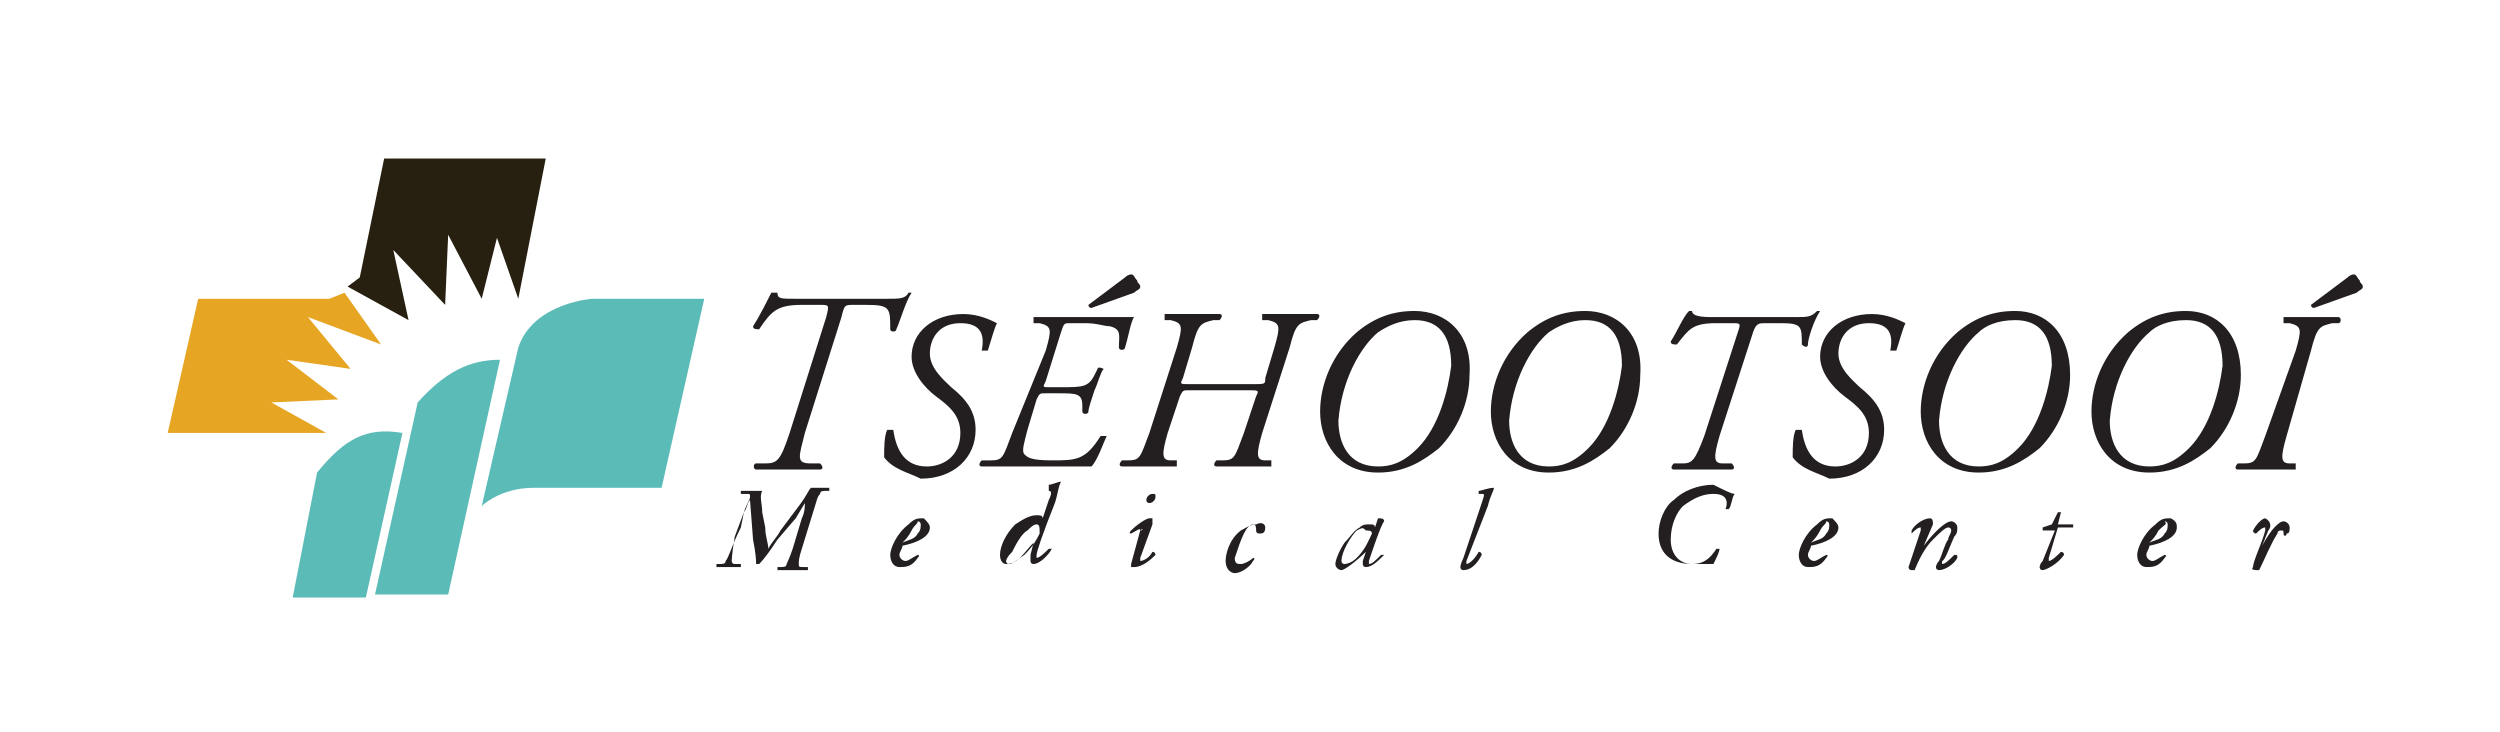 <svg version="1.1" id="Layer_1" xmlns="http://www.w3.org/2000/svg" x="0" y="0" width="82" height="24" style="enable-background:new 0 0 82 24" xml:space="preserve"><style>.st0{fill:#231f20}</style><path class="st0" d="M29.1 9.8c.4 0 .6 0 .7-.2h.1c-.2.3-.4 1-.5 1.2 0 .1-.2.1-.2 0 0-.7 0-.8-.8-.8H28c-.3 0-.3 0-.4.4l-1.2 3.8c-.2.8-.3 1 .2 1h.3c.1.1.1.2 0 .2h-2.1c-.1 0-.1-.2 0-.2h.3c.4 0 .5-.1.8-1l1.2-3.8c.1-.4.1-.4-.2-.4h-.6c-.8 0-1 .2-1.4.8-.1 0-.2 0-.2-.1.2-.3.5-.9.6-1.1h.2c0 .2.1.2.6.2h3zM29 15c0-.3 0-.7.1-.9h.2c.1.7.4 1.2 1.1 1.2.5 0 1.1-.3 1.1-1.1 0-.6-.4-.9-.8-1.2-.4-.3-.8-.8-.8-1.3 0-.8.7-1.4 1.7-1.4.5 0 .9.2 1.1.3-.1.2-.2.6-.3.9h-.2c.1-.5 0-.9-.7-.9s-1 .5-1 1 .5.9.7 1.1c.5.4.8.8.8 1.4 0 .9-.7 1.6-1.8 1.6-.4-.2-.9-.3-1.2-.7zM34.3 11.5c.2-.7.2-.8-.2-.9h-.2v-.2H37.2c-.1.1-.2.7-.3 1 0 .1-.2.1-.2 0 0-.4.1-.6-.3-.7-.2 0-.4-.1-.8-.1h-.5c-.2 0-.2 0-.3.3l-.5 1.6c-.1.2-.1.2.1.2h.4c.7 0 .9 0 1.1-.4l.1-.2c0-.1.2 0 .2 0-.1.1-.2.5-.3.7-.1.3-.2.6-.2.7 0 .1-.2.1-.2 0v-.2c0-.4-.2-.4-.8-.4h-.4c-.2 0-.2 0-.3.2l-.3 1c-.1.4-.2.7-.1.8.1.1.2.2.9.2.8 0 1.1 0 1.6-.8h.2c-.1.2-.3.8-.5 1h-3.6c-.1 0-.1-.1 0-.2h.3c.4 0 .4-.1.7-.9l1.1-2.7zm1.5-1.4c-.1 0-.1-.1-.1-.1l1.2-.9c.1-.1.2-.1.2-.1.1 0 .1.1.2.2 0 .1.1.1.1.2s-.1.1-.2.2l-1.4.5zM41.1 12.6c.4 0 .4 0 .4-.2l.3-1c.2-.7.2-.8-.2-.9h-.2v-.2h1.8c.1 0 .1.1 0 .2H43c-.4.1-.5.1-.7.9l-.9 2.8c-.2.7-.2.9.1.9h.2v.2h-1.8c-.1 0-.1-.1 0-.2h.2c.4 0 .4-.1.7-.9l.4-1.2c.1-.2.1-.2-.3-.2H39c-.2 0-.2 0-.3.2l-.4 1.2c-.2.7-.2.9.1.9h.2v.2h-1.8c-.1 0-.1-.1 0-.2h.2c.4 0 .4-.1.7-.9l.9-2.8c.2-.7.2-.8-.2-.9h-.2v-.2H40c.1 0 .1.1 0 .2h-.2c-.4.1-.5.1-.7.9l-.3 1c-.1.2-.1.2.2.2h2.1zM48.2 12.3c0 .9-.4 1.8-1 2.4-.5.4-1.1.8-2 .8-1.3 0-1.9-1-1.9-2 0-.9.4-1.9 1.2-2.6.6-.5 1.2-.7 1.9-.7 1 0 1.9.7 1.8 2.1zm-3-1.4c-.6.5-1.2 1.6-1.3 2.9 0 .7.3 1.5 1.3 1.5.4 0 .8-.1 1.3-.6.7-.7 1-1.9 1.1-2.7 0-1-.4-1.5-1.2-1.5-.5 0-.9.2-1.2.4zM53.8 12.3c0 .9-.4 1.8-1 2.4-.5.4-1.1.8-2 .8-1.3 0-1.9-1-1.9-2 0-.9.4-1.9 1.2-2.6.6-.5 1.2-.7 1.9-.7 1 0 1.9.7 1.8 2.1zm-3-1.4c-.6.5-1.2 1.6-1.3 2.9 0 .7.3 1.5 1.3 1.5.4 0 .8-.1 1.3-.6.7-.7 1-1.9 1.1-2.7 0-1-.4-1.5-1.2-1.5-.5 0-.9.2-1.2.4zM58.9 10.4c.4 0 .5 0 .7-.2h.1c-.2.3-.4.9-.4 1.1 0 .1-.1.1-.2 0 0-.6 0-.7-.7-.7h-.5c-.2 0-.3 0-.4.3l-1.1 3.4c-.2.7-.2.9.1.9h.3c.1.1.1.2 0 .2h-1.9c-.1 0-.1-.1 0-.2h.3c.3 0 .4-.1.7-.9l1.1-3.4c.1-.3.1-.3-.2-.3h-.5c-.8 0-.9.2-1.3.7-.1 0-.2 0-.2-.1.2-.3.4-.8.6-1h.1c0 .1.1.2.6.2h2.8zM58.8 15c0-.3 0-.7.1-.9h.2c.1.7.4 1.2 1.1 1.2.5 0 1.1-.3 1.1-1.1 0-.6-.4-.9-.8-1.2-.4-.3-.8-.8-.8-1.3 0-.8.7-1.4 1.7-1.4.5 0 .9.2 1.1.3-.1.2-.2.6-.3.9H62c.1-.5 0-.9-.7-.9s-1 .5-1 1 .5.9.7 1.1c.5.4.8.8.8 1.4 0 .9-.7 1.6-1.8 1.6-.4-.2-.9-.3-1.2-.7zM67.9 12.3c0 .9-.4 1.8-1 2.4-.5.4-1.1.8-2 .8-1.3 0-1.9-1-1.9-2 0-.9.4-1.9 1.2-2.6.6-.5 1.2-.7 1.9-.7 1 0 1.8.7 1.8 2.1zm-3-1.4c-.6.5-1.2 1.6-1.3 2.9 0 .7.3 1.5 1.3 1.5.4 0 .8-.1 1.3-.6.7-.7 1-1.9 1.1-2.7 0-1-.4-1.5-1.2-1.5-.6 0-1 .2-1.2.4zM73.5 12.3c0 .9-.4 1.8-1 2.4-.5.4-1.1.8-2 .8-1.3 0-1.9-1-1.9-2 0-.9.4-1.9 1.2-2.6.6-.5 1.2-.7 1.9-.7 1 0 1.8.7 1.8 2.1zm-3-1.4c-.6.5-1.2 1.6-1.3 2.9 0 .7.3 1.5 1.3 1.5.4 0 .8-.1 1.3-.6.7-.7 1-1.9 1.1-2.7 0-1-.4-1.5-1.2-1.5-.6 0-1 .2-1.2.4zM75.3 11.5c.2-.7.2-.8-.2-.9h-.2v-.2h1.8c.1 0 .1.2 0 .2h-.2c-.4.1-.5.1-.7.9l-.8 2.8c-.2.7-.2.9.1.9h.2v.2h-1.9c-.1 0-.1-.1 0-.2h.2c.4 0 .4-.1.7-.9l1-2.8zm.6-1.4c-.1 0-.1-.1-.1-.1l1.2-.9c.1-.1.2-.1.2-.1.1 0 .1.1.2.2 0 .1.1.1.1.2s-.1.1-.2.2l-1.4.5zM24.4 16.8c.1-.3.2-.4.2-.5 0-.1 0-.1-.1-.1h-.2v-.1h.7c-.1.2 0 .4 0 .7l.1.5c0 .3.1.5.1.7.1-.2.3-.4.4-.6l.6-.8c.3-.4.3-.5.4-.6H27.2v.1h-.1c-.1 0-.2 0-.2.1-.1.1-.1.2-.2.5l-.4 1.3c-.1.3-.1.4-.1.5 0 .1 0 .1.2.1h.1v.1h-1v-.1h.1c.1 0 .2 0 .2-.1 0 0 .1-.2.2-.5l.3-1c.1-.2.1-.4.1-.5l-.3.5-.6.7c-.2.3-.4.6-.6.8h-.1c0-.1 0-.3-.1-.8l-.1-1.3c-.1.1-.1.3-.2.4l-.3.8c-.1.6-.1.8-.1.8s0 .1.1.1h.2v.1h-.8v-.1h.1c.1 0 .2 0 .2-.1.1-.1.2-.5.5-1.1l.1-.5zM30.5 17.3c0 .3-.4.5-.9.6 0 .1-.1.2-.1.3 0 .1.1.2.2.2s.2-.1.4-.2c0 0 .1 0 0 .1-.2.3-.4.3-.6.3-.2 0-.3-.2-.3-.4s.2-.7.6-1c.2-.2.3-.2.5-.2.1.1.2.2.2.3zm-.6.1c-.1.2-.2.3-.3.4.2-.1.4-.1.5-.3.1-.1.1-.2.1-.3 0 0 0-.1-.1-.1 0 .1-.1.1-.2.3zM34.4 16.4c.1-.2.1-.3 0-.3v-.2c.1 0 .3-.1.4-.1-.1.2-.1.4-.2.7-.4 1-.6 1.6-.6 1.7v.1c.1 0 .3-.2.4-.3h.1c-.1.2-.4.5-.6.5-.1 0-.1-.1-.1-.1v-.2l.1-.4c-.3.3-.5.7-.9.7-.1 0-.2-.1-.2-.3 0-.3.2-.7.5-1 .3-.2.5-.3.7-.3.1 0 .2 0 .2.1l.2-.6zm-.7 1c-.2.1-.4.5-.5.7-.2.2-.2.3-.2.3s0 .1.1.1.2-.1.5-.3c.3-.3.4-.5.5-.7 0-.2 0-.3-.1-.3s-.2.1-.3.2zM37.4 17.4c.1 0 .1-.1 0 0 0-.1-.1 0-.3.1 0 0-.1 0 0-.1.2-.2.5-.4.6-.4h.1v.2l-.4 1.1v.1c.1 0 .3-.1.4-.3 0 0 .1 0 .1.1-.1.1-.4.4-.7.4h-.1v-.1l.3-1.1zm.5-1.1c0 .1-.1.2-.2.2s-.1-.1-.1-.1c0-.1.1-.2.2-.2s.1 0 .1.1zM41.5 17.3c0 .2-.1.2-.2.2 0 0-.1 0-.1-.1s0-.2-.1-.2-.2.1-.3.3c-.1.2-.2.5-.3.8 0 .2.1.2.2.2s.3-.1.4-.2c0 0 .1 0 0 .1-.1.2-.4.4-.6.4-.1 0-.3-.1-.3-.4 0-.2.1-.7.5-1 .2-.1.3-.2.5-.2.2-.1.3 0 .3.1zM45.2 17c.1 0 .2 0 .2.1-.1.1-.4 1-.5 1.3v.1c.1 0 .2-.1.4-.3h.1c-.2.2-.4.4-.6.4-.1 0-.1-.1-.1-.1v-.1l.1-.3c-.3.3-.7.6-.8.6-.1 0-.2-.1-.2-.2s.1-.4.3-.7c.2-.2.3-.4.5-.5.1-.1.2-.1.3-.1h.1s.1 0 .1.1l.1-.3zm-.7.4c-.2.2-.5.7-.5 1 0 0 0 .1.1.1 0 0 .2 0 .4-.2.3-.3.4-.6.5-.8 0-.1-.1-.1-.2-.1-.1-.1-.1-.1-.3 0zM48.1 18.4v.1c.1 0 .3-.2.4-.4 0 0 .1 0 .1.1-.1.2-.3.5-.6.5-.1 0-.1-.1-.1-.1s0-.1.1-.3l.6-1.8c.1-.3.1-.3 0-.3h-.1v-.1c.1 0 .3-.1.5-.1 0 .1-.1.2-.2.6l-.7 1.8zM56.9 16.2c-.1.1-.1.4-.2.5h-.1c.1-.3 0-.5-.4-.5-.3 0-.6.1-1 .4-.2.2-.4.6-.4 1.1 0 .5.3.8.7.8.4 0 .6-.2.8-.5h.1c0 .1-.1.3-.2.5h-.7c-.5 0-1.1-.2-1.1-1 0-.4.2-.9.5-1.1.3-.3.8-.5 1.3-.5.4.2.6.3.7.3zM60.3 17.3c0 .3-.4.5-.9.6 0 .1-.1.2-.1.3 0 .1.1.2.2.2s.2-.1.4-.2c0 0 .1 0 0 .1-.2.3-.4.3-.6.3-.2 0-.3-.2-.3-.4s.2-.7.6-1c.2-.2.3-.2.5-.2.1.1.2.2.2.3zm-.6.1c-.1.2-.2.3-.3.4.2-.1.4-.1.5-.3.1-.1.1-.2.1-.3 0 0 0-.1-.1-.1 0 .1-.1.1-.2.3zM63.1 17.9c.3-.4.7-.8.9-.8.1 0 .2.1.2.2s0 .2-.1.3c-.1.2-.3.8-.4.8v.1c.1 0 .2-.1.4-.3.1 0 .1 0 .1.1-.1.2-.4.4-.6.4 0 0-.1 0-.1-.1 0 0 0-.1.1-.2.1-.2.2-.6.3-.7 0-.1.1-.2.1-.3 0 0 0-.1-.1-.1s-.3.2-.5.4-.4.5-.6 1h-.1s-.1 0-.1-.1l.4-1.2v-.1c-.1 0-.2.1-.3.2v-.1c.1-.2.4-.4.6-.4.1 0 .1.1.1.2l-.3.7zM67.5 17.3l-.3 1v.1c.1 0 .3-.2.4-.3 0 0 .1 0 .1.1-.2.3-.6.5-.7.5-.1 0-.1-.1-.1-.1s0-.1.1-.2l.4-1H67v-.1l.3-.1.2-.4h.1l-.1.4h.5v.1h-.5zM71.4 17.3c0 .3-.4.5-.9.6 0 .1-.1.2-.1.3 0 .1.1.2.2.2s.2-.1.4-.2c0 0 .1 0 0 .1-.2.3-.4.3-.6.3-.2 0-.3-.2-.3-.4s.2-.7.6-1c.2-.2.3-.2.5-.2.2.1.2.2.2.3zm-.6.1c-.1.2-.2.3-.3.4.2-.1.4-.1.5-.3.1-.1.1-.2.1-.3 0 0 0-.1-.1-.1.1.1 0 .1-.2.3zM74.4 17.4l-.2.5c.1-.2.3-.5.4-.6.1-.1.2-.2.3-.2.1 0 .2.1.2.2s0 .2-.1.2c0 .1-.1.1-.1 0s0-.1-.1-.1c0 0-.1 0-.1.1-.2.3-.4.8-.6 1.2H74s-.2 0-.1-.1c0-.2.3-.8.4-1.2v-.1c-.1 0-.2.1-.3.2 0 0-.1 0-.1-.1.1-.2.3-.4.4-.4.2.1.2.3.1.4z"/><path style="fill-rule:evenodd;clip-rule:evenodd;fill:#272010" d="m11.4 9.4.4-.3.8-3.9h5.3L17 9.8l-.7-2-.5 2-1.1-2.1-.1 2.3-1.7-1.8.5 2.3z"/><path style="fill-rule:evenodd;clip-rule:evenodd;fill:#e6a623" d="m5.5 14.2 1-4.4h4.3l.5-.2 1.2 1.7-2.4-.9 1.4 1.7-2.1-.3 1.7 1.3-2.2.1 1.8 1z"/><path d="m17 11.4-1.2 5.2s.6-.6 1.7-.6h4.2l1.4-6.2h-3.7c.1 0-1.9.1-2.4 1.6zm-3.3 1.8c.9-1 1.7-1.4 2.7-1.4l-1.7 7.7h-2.4l1.4-6.3zm-3.3 2.3-.8 4.1H12l1.2-5.4c-1.2-.2-1.9.2-2.8 1.3z" style="fill-rule:evenodd;clip-rule:evenodd;fill:#5bbbb7"/></svg>